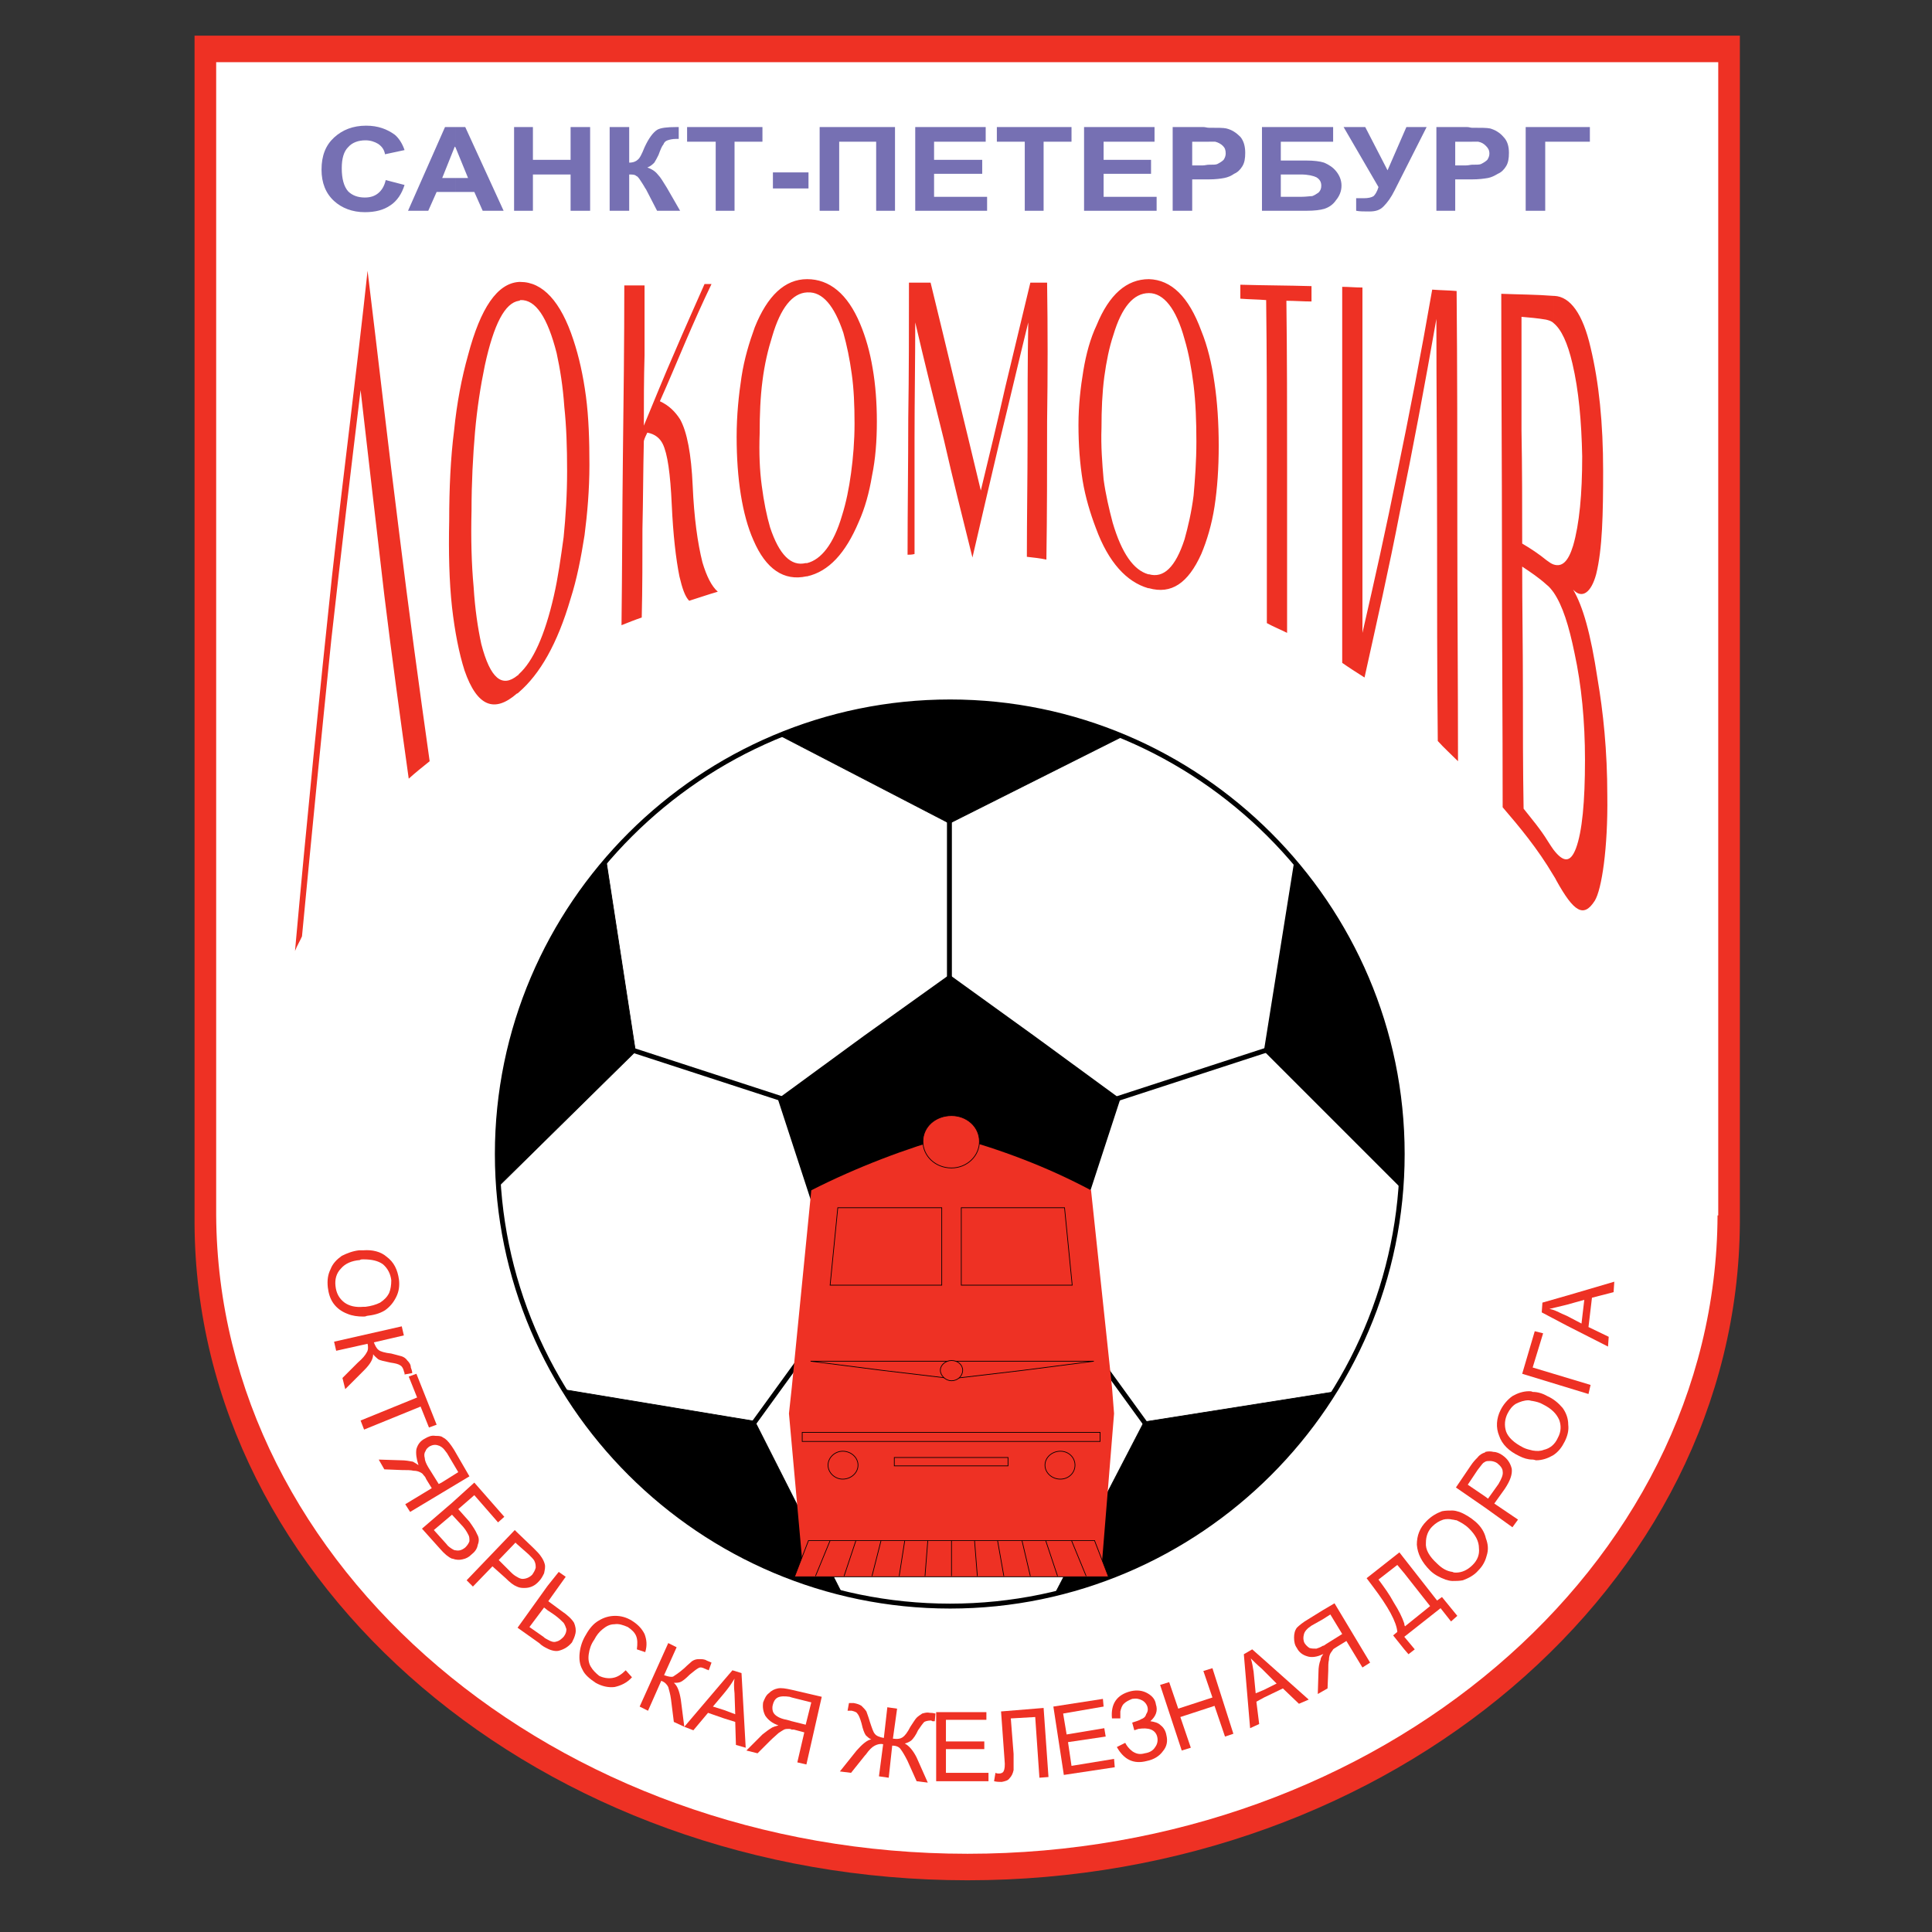 <?xml version="1.0" encoding="iso-8859-1"?>
<!-- Generator: Adobe Illustrator 24.0.1, SVG Export Plug-In . SVG Version: 6.00 Build 0)  -->
<svg version="1.1" id="Layer_1" xmlns="http://www.w3.org/2000/svg" xmlns:xlink="http://www.w3.org/1999/xlink" x="0px" y="0px"
	 viewBox="0 0 660 660" style="enable-background:new 0 0 660 660;" xml:space="preserve">
<rect x="0" y="0" width="660" height="660" fill="#333333" stroke="none"/>
<g>
	<path style="fill:#EE3124;" d="M66.461,417.82L66.461,417.82c0.476,123.697,118.928,224.511,264.071,224.511
		c144.905,0,263.118-100.814,263.832-224.511l0,0v-1.189V12.185H66.461v404.447V417.82z"/>
	<path style="fill:#FFFFFF;" d="M73.85,415.2L73.85,415.2c0.713,120.119,115.829,218.077,256.682,218.077
		c140.615,0,255.731-97.958,256.207-218.077h0.238v-0.955V21.239H73.85v393.007V415.2z"/>
	<path style="fill:#EE3124;" d="M530.73,299.134v-8.818c3.337,4.29,5.722,4.528,7.626-0.476c2.147-5.721,3.1-15.968,3.1-30.268
		c0-13.108-1.193-25.503-3.575-36.464c-1.909-9.297-4.051-16.208-7.151-20.735v-9.536c2.861,0.955,5.004-0.95,6.673-6.433
		c2.146-7.391,3.1-17.637,3.1-30.506c-0.24-11.919-1.193-22.643-3.337-31.699c-1.666-7.15-3.812-11.679-6.435-13.823v-9.296
		c0.24,0,0.24,0,0.24,0c5.481,0.239,9.771,6.196,12.394,17.637c2.855,11.916,4.289,25.741,4.289,42.185
		c0,14.537-0.24,26.692-2.384,35.275c-1.67,6.196-4.766,8.579-7.866,5.242c3.338,5.721,5.961,14.777,8.343,30.508
		c1.907,11.201,3.336,24.308,3.336,40.038c0.24,17.636-1.908,31.937-4.29,35.749c-3.813,5.961-7.15,3.814-13.108-6.912
		C531.444,300.327,531.209,299.849,530.73,299.134z M530.73,101.08v9.296c-0.714-0.717-1.667-0.953-2.622-1.193
		c-2.86-0.478-5.482-0.713-8.339-0.953c0,12.869,0,25.74,0,38.849c0.235,12.868,0.235,25.738,0.235,38.61
		c2.86,1.669,5.723,3.573,8.343,5.718c0.954,0.714,1.669,1.193,2.383,1.429v9.536c-0.714-0.954-1.429-1.907-2.383-2.622
		c-2.62-2.385-5.483-4.292-8.343-6.196c0,13.822,0.24,27.646,0.24,41.231c0,13.823,0,27.646,0.239,41.469
		c2.622,3.335,5.718,6.911,8.34,11.202c0.715,1.192,1.433,2.144,1.907,2.859v8.818c-5.482-9.294-11.679-16.684-17.398-23.355
		c0-29.077-0.238-58.394-0.238-87.708c0-29.315-0.237-58.391-0.237-87.706C518.816,100.605,524.773,100.605,530.73,101.08
		L530.73,101.08z M392.499,200.941v-4.765c5.003,1.429,9.053-2.385,12.155-11.92c1.193-4.288,2.381-9.293,3.096-15.014
		c0.478-5.479,0.954-11.677,0.954-18.352c0-6.912-0.236-13.344-0.954-19.306c-0.715-5.718-1.668-10.961-3.096-15.729
		c-2.862-10.485-7.151-15.73-12.155-15.73l0,0v-4.764l0,0c7.626,0.236,13.583,5.957,17.873,17.636
		c2.146,5.244,3.574,11.202,4.528,17.873c0.953,6.437,1.432,13.587,1.432,21.451c0,7.626-0.479,14.539-1.432,20.735
		c-0.954,6.197-2.621,11.678-4.528,16.206C405.847,199.274,400.125,203.086,392.499,200.941L392.499,200.941z M423.72,97.265
		c8.103,0.239,16.207,0.239,24.309,0.478c0,1.669,0,3.576,0,5.245c-2.857,0-5.719-0.24-8.578-0.24
		c0.238,18.83,0.238,37.657,0.238,56.722c0,18.83,0,37.661,0,56.726c-2.383-1.193-4.769-2.146-6.912-3.335
		c0-18.352,0-36.706,0-55.058c0-18.587,0-36.938-0.238-55.29c-2.862-0.239-5.72-0.239-8.819-0.479
		C423.72,100.605,423.72,98.936,423.72,97.265L423.72,97.265z M491.167,253.138c-0.24-24.075-0.24-47.908-0.24-71.977
		c0-24.073-0.235-48.144-0.235-72.216c-4.054,23.119-8.105,44.808-12.394,65.54c-3.815,19.783-8.104,38.61-12.154,56.96
		c-2.623-1.666-5.244-3.336-7.626-5.003c0-21.448,0-42.9,0-64.111c0-21.449,0-42.9,0-64.347c2.143,0,4.526,0.236,6.912,0.236
		c0,19.783,0,39.327,0,58.869c0,19.783,0,39.325,0,59.107c4.05-17.637,8.101-35.749,11.914-54.817
		c4.05-19.541,8.104-40.515,11.915-62.442c2.861,0.236,5.723,0.236,8.344,0.476c0.24,26.694,0.24,53.624,0.24,80.316
		c0,26.695,0.234,53.625,0.234,80.32C495.696,257.663,493.313,255.52,491.167,253.138z M392.499,95.362v4.764
		c-5.244,0-9.297,4.769-12.154,14.302c-1.433,4.289-2.386,9.058-3.102,14.3c-0.714,5.48-0.955,11.2-0.955,17.399
		c-0.234,6.195,0.24,12.154,0.719,17.637c0.714,5.241,1.904,10.247,3.097,14.776c3.097,10.486,7.15,16.206,12.154,17.637h0.24v4.765
		h-0.24c-7.385-2.143-13.584-8.819-17.873-20.495c-1.907-5.008-3.576-10.486-4.53-16.209c-0.951-5.957-1.432-12.154-1.432-19.066
		c0-6.676,0.719-12.869,1.669-18.59c0.954-5.719,2.386-10.963,4.528-15.492C378.912,100.605,384.874,95.362,392.499,95.362
		L392.499,95.362z M275.716,196.89v-4.529c4.767-1.193,9.058-6.436,11.918-16.208c1.43-4.525,2.385-9.293,3.099-14.537
		c0.712-5.245,1.191-10.962,1.191-16.923c0-6.197-0.239-11.915-0.954-16.919c-0.714-5.242-1.669-9.772-2.861-14.061
		c-3.097-9.297-7.149-14.063-12.154-13.826c-0.239,0-0.239,0-0.239,0v-4.526l0,0c7.628,0,13.825,5.003,18.113,15.25
		c1.907,4.528,3.338,9.534,4.29,15.255c0.954,5.484,1.429,11.679,1.429,18.112c0,6.676-0.475,12.87-1.667,18.592
		c-0.954,5.717-2.384,10.961-4.528,15.729C288.825,189.025,283.105,195.222,275.716,196.89L275.716,196.89z M310.037,189.5
		c0-15.49,0.237-30.981,0.237-46.475c0.239-15.49,0.239-30.98,0.239-46.475c2.383,0,4.769,0,7.388,0
		c2.861,11.68,5.721,23.596,8.581,35.513c2.86,11.677,5.72,23.596,8.579,35.51c2.86-11.915,5.72-23.595,8.342-35.27
		c2.858-11.919,5.722-23.834,8.58-35.753c1.667,0,3.815,0,5.721,0c0.236,15.73,0.236,31.461,0,47.429c0,15.73,0,31.459-0.24,47.189
		c-2.146-0.475-4.529-0.713-6.672-0.953c0-13.344,0.236-26.691,0.236-40.039c0-13.347,0-26.691,0.24-40.039
		c-3.34,13.583-6.438,26.93-9.773,40.518c-3.097,13.108-6.195,26.451-9.293,39.8c-3.337-13.349-6.671-26.691-9.771-40.279
		c-3.338-13.347-6.674-26.691-9.772-40.039c0,13.108-0.239,26.454-0.239,39.563c0,13.109,0,26.453,0,39.562
		C311.466,189.5,310.75,189.5,310.037,189.5z M275.716,95.362v4.526c-5.003,0.239-9.057,5.246-11.917,15.014
		c-1.429,4.528-2.622,9.533-3.335,15.256c-0.714,5.481-0.953,11.439-0.953,17.876c-0.238,6.671,0,12.629,0.714,17.873
		c0.716,5.483,1.669,10.247,2.861,14.3c3.098,9.294,7.149,13.348,12.154,12.154c0.24,0,0.24,0,0.477,0v4.529
		c-0.236,0-0.236,0-0.236,0c-7.629,1.669-13.825-2.381-18.115-12.393c-1.907-4.291-3.335-9.534-4.29-15.493
		c-0.954-5.959-1.429-12.632-1.429-19.781c0-7.387,0.716-14.299,1.667-20.496c0.954-6.196,2.623-11.679,4.528-16.923
		C262.13,101.08,268.09,95.362,275.716,95.362L275.716,95.362z M177.286,236.454v-6.197c4.766-4.29,8.819-13.108,11.917-26.694
		c1.427-6.197,2.381-13.107,3.336-20.021c0.714-7.149,1.191-14.538,1.191-22.641c0-8.104-0.237-15.253-0.953-21.925
		c-0.477-6.913-1.43-12.871-2.622-18.353c-3.098-12.154-7.15-18.35-12.393-18.112c0,0-0.24,0.236-0.478,0.236v-6.433
		c0.237,0,0.478,0,0.478,0c7.626,0,13.821,6.673,18.111,19.78c1.907,5.719,3.338,12.154,4.291,19.305
		c0.952,7.151,1.192,15.017,1.192,23.355c0,8.583-0.714,16.684-1.668,24.075c-1.193,7.626-2.622,15.014-4.766,21.686
		C190.394,220.006,184.436,230.257,177.286,236.454L177.286,236.454z M220.186,97.504c0,7.866,0,15.969,0,23.835
		c-0.239,8.103-0.239,15.969-0.239,24.072c3.574-8.581,6.91-16.921,10.486-25.026c3.336-7.864,6.911-15.73,10.247-23.355
		c0.716,0,1.43,0,2.383,0c-3.098,6.433-5.958,12.87-8.818,19.542c-2.859,6.674-5.719,13.587-8.818,20.497
		c3.1,1.428,5.244,3.575,6.912,6.197c2.384,4.288,3.815,11.914,4.291,22.641c0.476,10.964,1.669,19.544,3.336,26.216
		c1.432,4.768,3.098,8.104,5.244,10.012c-3.336,0.953-6.675,2.143-9.773,3.097c-1.43-1.428-2.382-4.29-3.336-8.341
		c-1.193-5.957-2.144-14.06-2.622-24.548c-0.477-10.486-1.429-17.397-3.098-20.736c-0.954-1.905-2.621-3.336-5.244-3.812
		c-0.477,0.953-0.952,1.907-1.19,2.862c-0.24,10.007-0.24,20.254-0.478,30.027c0,10.25,0,20.258-0.239,30.27
		c-2.144,0.715-4.527,1.667-6.912,2.622c0.239-19.306,0.239-38.61,0.478-57.915c0.238-19.306,0.476-38.851,0.476-58.155
		C215.419,97.504,217.801,97.504,220.186,97.504z M123.184,133.255c-3.337,27.407-6.673,55.531-10.01,85.323
		c-3.336,32.413-6.674,66.255-10.01,101.29c-0.714,1.67-1.669,3.098-2.383,5.007c4.05-45.046,8.34-87.468,12.632-127.986
		c4.051-36.466,8.58-71.022,12.154-104.389c3.813,31.22,7.15,60.776,10.725,88.896c3.337,27.17,6.913,53.389,10.488,78.652
		c-2.383,1.907-4.768,3.811-7.151,5.957c-2.86-20.497-5.72-41.232-8.342-62.684C128.665,181.161,126.044,157.802,123.184,133.255
		L123.184,133.255z M177.286,96.315v6.433c-4.767,0.714-8.579,7.865-11.677,22.165c-1.432,6.912-2.623,14.537-3.338,22.64
		c-0.715,8.345-1.191,17.399-1.191,26.932c-0.239,9.533,0,18.352,0.714,25.98c0.477,7.627,1.432,14.062,2.623,19.542
		c3.097,11.919,7.15,15.016,12.393,10.726c0.237,0,0.237-0.239,0.477-0.476v6.197c-0.24,0.235-0.477,0.474-0.714,0.474
		c-7.628,6.673-13.586,4.53-17.876-7.864c-1.905-5.956-3.336-13.347-4.29-21.688c-0.955-8.818-1.191-18.589-0.955-29.552
		c0-10.963,0.477-21.452,1.67-30.744c0.951-9.533,2.622-18.114,4.767-25.741C164.177,105.134,169.897,96.791,177.286,96.315z"/>
	<path style="fill:#7670B3;" d="M131.765,61.516l6.434,1.669c-0.954,3.1-2.622,5.483-4.766,6.91
		c-2.384,1.671-5.244,2.387-8.818,2.387c-4.29,0-7.866-1.433-10.487-3.814c-2.858-2.623-4.289-6.199-4.289-10.728
		c0-4.764,1.43-8.338,4.289-10.961c2.861-2.622,6.434-4.048,10.965-4.048c4.051,0,7.149,1.189,9.771,3.094
		c1.429,1.194,2.622,3.097,3.336,5.244l-6.674,1.43c-0.237-1.43-0.952-2.623-2.381-3.577c-1.192-0.713-2.622-1.188-4.29-1.188
		c-2.385,0-4.529,0.715-5.959,2.381c-1.43,1.43-2.146,3.816-2.146,7.152c0,3.576,0.716,6.196,2.146,7.864
		c1.43,1.429,3.337,2.144,5.72,2.144c1.907,0,3.337-0.477,4.529-1.43C130.333,65.092,131.287,63.662,131.765,61.516z"/>
	<path style="fill:#7670B3;" d="M172.042,72.003h-7.15l-2.86-6.433h-6.434v-4.769h4.291l-4.291-10.487v-6.91h3.337L172.042,72.003z
		 M155.598,65.571h-6.437l-2.859,6.433h-6.912l12.633-28.599h3.574v6.91l-0.238-0.239l-4.29,10.726h4.527V65.571z"/>
	<polygon style="fill:#7670B3;" points="175.618,72.003 175.618,43.404 182.051,43.404 182.051,54.604 194.923,54.604 
		194.923,43.404 201.595,43.404 201.595,72.003 194.923,72.003 194.923,59.609 182.051,59.609 182.051,72.003 	"/>
	<path style="fill:#7670B3;" d="M208.269,43.404h6.673v12.154c1.43,0,2.384-0.474,2.859-0.954c0.716-0.474,1.431-1.905,2.386-4.29
		c1.43-3.096,2.858-5.002,4.288-5.957c1.192-0.714,3.576-0.953,6.434-0.953c0.239,0,0.478,0,0.955,0v4.051h-0.955
		c-1.191,0-2.144,0.238-2.858,0.478c-0.715,0.238-1.193,0.715-1.432,1.429c-0.476,0.479-0.953,1.667-1.668,3.576
		c-0.477,0.953-0.954,1.905-1.429,2.621c-0.478,0.478-1.193,1.193-2.384,1.669c1.431,0.479,2.622,1.192,3.577,2.382
		c0.952,0.954,1.904,2.622,3.097,4.529l4.527,7.866h-7.865l-3.813-7.387c0,0-0.239-0.239-0.475-0.715c0,0-0.239-0.478-0.716-1.193
		c-0.953-1.428-1.43-2.383-2.144-2.621c-0.478-0.479-1.193-0.479-2.384-0.479v12.395h-6.673V43.404z"/>
	<polygon style="fill:#7670B3;" points="244.496,72.003 244.496,48.409 234.723,48.409 234.723,43.404 260.463,43.404 
		260.463,48.409 250.93,48.409 250.93,72.003 	"/>
	<rect x="264.039" y="58.895" style="fill:#7670B3;" width="12.154" height="5.483"/>
	<polygon style="fill:#7670B3;" points="280.005,43.404 305.747,43.404 305.747,72.003 299.311,72.003 299.311,48.409 
		286.679,48.409 286.679,72.003 280.005,72.003 	"/>
	<polygon style="fill:#7670B3;" points="312.658,72.003 312.658,43.404 336.729,43.404 336.729,48.409 319.092,48.409 
		319.092,54.604 335.54,54.604 335.54,59.373 319.092,59.373 319.092,67.237 337.206,67.237 337.206,72.003 	"/>
	<polygon style="fill:#7670B3;" points="350.075,72.003 350.075,48.409 340.54,48.409 340.54,43.404 366.044,43.404 366.044,48.409 
		356.511,48.409 356.511,72.003 	"/>
	<polygon style="fill:#7670B3;" points="370.332,72.003 370.332,43.404 394.405,43.404 394.405,48.409 377.008,48.409 
		377.008,54.604 393.213,54.604 393.213,59.373 377.008,59.373 377.008,67.237 395.121,67.237 395.121,72.003 	"/>
	<path style="fill:#7670B3;" d="M412.993,43.643c2.861,0,5.008,0,5.961,0.238c1.904,0.477,3.336,1.431,4.766,2.859
		c1.193,1.431,1.667,3.336,1.667,5.482c0,1.909-0.236,3.337-0.954,4.53c-0.713,1.189-1.668,2.143-2.855,2.622
		c-0.954,0.715-2.148,1.19-3.341,1.429c-1.19,0.24-3.097,0.479-5.244,0.479v-5.008c1.433,0,2.385,0,2.861-0.237
		c0.955-0.478,1.669-0.951,2.148-1.432c0.474-0.714,0.714-1.428,0.714-2.143c0-1.193-0.24-1.908-0.954-2.621
		c-0.715-0.719-1.667-1.193-2.622-1.432c-0.475,0-1.193,0-2.147,0V43.643z M400.602,72.003V43.404h10.487
		c0.714,0,1.19,0.239,1.903,0.239v4.766c-0.713,0-1.667,0-2.621,0h-3.097v8.103h3.575c0.716,0,1.43-0.239,2.143-0.239v5.008
		c-0.474,0-0.95,0-1.667,0h-4.051v10.723H400.602z"/>
	<path style="fill:#7670B3;" d="M444.455,43.404h10.963v5.005h-10.963V43.404L444.455,43.404z M444.455,54.843h1.905
		c2.386,0,4.528,0.242,5.961,0.715c1.669,0.715,3.098,1.669,4.05,2.86c1.193,1.43,1.907,3.097,1.907,5.004
		c0,1.907-0.714,3.574-1.907,5.004c-0.953,1.433-2.381,2.386-3.814,2.86c-1.429,0.478-3.576,0.716-6.197,0.716h-1.905v-4.766
		c1.669,0,3.098-0.24,3.813-0.24c0.713-0.238,1.432-0.713,2.145-1.193c0.715-0.713,0.954-1.427,0.954-2.381
		c0-1.193-0.479-2.143-1.667-2.86c-0.954-0.475-2.862-0.954-5.245-0.954V54.843z M431.108,43.404h13.347v5.005h-6.914v6.434h6.914
		v4.766h-0.239h-6.675v7.628h6.438c0.238,0,0.238,0,0.477,0v4.766h-13.347V43.404z"/>
	<path style="fill:#7670B3;" d="M458.993,43.404h7.39l7.626,14.776l6.433-14.776h6.915l-10.964,21.687
		c-1.192,2.383-2.383,4.053-3.815,5.481c-1.19,1.193-2.622,1.669-4.765,1.669c-1.908,0-3.336,0-4.528-0.239v-4.29
		c0.954,0,1.907,0,2.621,0c1.429,0,2.622-0.239,3.337-0.716c0.478-0.474,1.191-1.427,1.668-3.096L458.993,43.404z"/>
	<path style="fill:#7670B3;" d="M502.846,43.643c3.097,0,5.004,0,6.197,0.238c1.669,0.477,3.335,1.431,4.528,2.859
		c1.429,1.431,1.904,3.336,1.904,5.482c0,1.909-0.235,3.337-0.95,4.53c-0.718,1.189-1.668,2.143-2.861,2.622
		c-1.193,0.715-2.146,1.19-3.336,1.429c-1.433,0.24-3.101,0.479-5.483,0.479v-5.008c1.43,0,2.623,0,3.097-0.237
		c0.953-0.478,1.668-0.951,2.146-1.432c0.477-0.714,0.715-1.428,0.715-2.143c0-1.193-0.475-1.908-1.192-2.621
		c-0.716-0.719-1.43-1.193-2.622-1.432c-0.475,0-1.19,0-2.144,0V43.643z M490.692,72.003V43.404h10.486
		c0.715,0,1.189,0.239,1.668,0.239v4.766c-0.713,0-1.429,0-2.383,0h-3.338v8.103h3.576c0.953,0,1.667-0.239,2.146-0.239v5.008
		c-0.479,0-0.953,0-1.429,0h-4.293v10.723H490.692z"/>
	<polygon style="fill:#7670B3;" points="521.197,43.404 543.125,43.404 543.125,48.409 527.87,48.409 527.87,72.003 521.197,72.003 
			"/>
	<path style="fill:#EE3124;" d="M124.137,427.117c3.098-0.239,5.959,0.476,7.866,2.145c2.62,1.907,3.813,4.529,4.289,7.864
		c0.239,2.145,0,4.055-0.952,5.962c-0.955,1.904-2.145,3.335-3.816,4.526c-1.904,1.193-4.05,1.667-6.195,1.907
		c-0.477,0.239-0.953,0.239-1.193,0.239v-3.336c0.24,0,0.478,0,0.716,0c1.906-0.238,3.574-0.714,5.004-1.431
		c1.43-0.954,2.384-1.904,3.099-3.337c0.477-1.19,0.714-2.621,0.714-4.288c-0.238-2.143-1.192-4.052-2.858-5.483
		c-1.669-1.189-3.815-1.669-6.675-1.669V427.117z M122.707,427.117c0.477,0,0.953,0,1.429,0v3.097c-0.477,0-0.953,0-1.191,0.24
		c-2.858,0.24-5.006,1.191-6.435,2.86c-1.669,1.669-2.145,3.811-1.907,5.957c0.237,2.383,1.191,4.291,3.098,5.721
		c1.668,1.193,3.812,1.671,6.434,1.431v3.336c-1.905,0-3.813-0.239-5.48-0.953c-1.908-0.716-3.577-1.909-4.769-3.576
		c-1.191-1.668-1.668-3.576-1.905-5.482c-0.239-2.381,0-4.289,0.954-6.198c0.713-1.904,2.143-3.336,3.812-4.526
		C118.657,428.071,120.561,427.357,122.707,427.117z"/>
	<path style="fill:#EE3124;" d="M137.245,453.096l0.717,3.098l-10.248,2.383c0.476,1.192,0.953,2.144,1.668,2.622
		c0.477,0.476,2.144,0.954,4.29,1.192c1.67,0.474,2.86,0.716,3.574,0.95c0.717,0.24,1.431,0.717,1.908,1.433
		c0.714,0.714,1.19,1.428,1.19,2.381c0.477,1.193,0.477,1.669,0.477,1.908l-2.622,0.476c0,0,0-0.237,0-0.476
		c-0.237-0.478-0.237-0.715-0.237-0.715c-0.239-0.953-0.717-1.668-1.193-1.906c-0.716-0.48-1.669-0.715-3.336-0.954
		c-2.146-0.475-3.576-0.714-4.29-1.193c-0.478-0.475-1.192-0.954-1.669-1.668c0,1.668-0.953,3.336-3.097,5.483l-6.437,6.436
		l-0.952-3.814l5.243-5.243c1.668-1.43,2.622-2.623,3.098-3.575c0.475-0.715,0.475-1.908,0.238-2.862l-10.726,2.387l-0.715-3.102
		L137.245,453.096z"/>
	<polygon style="fill:#EE3124;" points="123.184,485.269 142.488,477.405 139.629,470.257 142.251,469.303 149.161,486.702 
		146.542,487.655 143.681,480.503 124.377,488.369 	"/>
	<path style="fill:#EE3124;" d="M150.831,510.056l9.534-5.718l-5.243-9.057c-1.193-1.907-2.147-3.097-3.098-3.814
		c-0.477-0.235-0.716-0.475-1.193-0.714v3.576c0.715,0.477,1.193,1.193,1.906,2.144l3.813,6.433l-5.72,3.577V510.056z
		 M140.106,516.492l10.725-6.436v-3.574l-0.952,0.479l-3.577-5.723c-0.715-1.189-1.193-2.382-1.193-3.097
		c-0.237-0.954-0.237-1.67,0.242-2.386c0.236-0.715,0.712-1.189,1.429-1.668c0.952-0.476,1.906-0.714,3.099-0.236
		c0.236,0,0.474,0.236,0.952,0.476v-3.576c-0.715-0.24-1.429-0.24-2.145-0.24c-1.191-0.236-2.384,0.24-3.577,0.955
		c-1.428,0.717-2.381,1.907-2.857,3.574c-0.24,1.431,0,3.335,0.714,5.483c-0.714-0.474-1.43-0.954-1.906-1.193
		c-1.193-0.235-2.622-0.474-4.053-0.474l-7.626-0.24l1.907,3.335l5.958,0.241c1.668,0,3.098,0,4.053,0.238
		c0.954,0,1.668,0.24,2.144,0.474c0.478,0.24,0.955,0.48,1.191,0.954c0.239,0.239,0.718,0.716,0.954,1.432l1.908,3.097l-9.057,5.483
		L140.106,516.492z"/>
	<path style="fill:#EE3124;" d="M162.032,506.482l10.249,11.679l-2.144,1.907l-8.105-9.297l-5.481,4.768l3.814,4.289
		c1.191,1.669,2.146,3.097,2.621,4.289c0.714,1.193,0.714,2.383,0.239,3.576c-0.239,1.429-0.954,2.383-2.145,3.336
		c-0.953,0.953-1.908,1.433-3.099,1.669c-0.953,0.239-2.144,0.239-3.336-0.236c-0.238,0-0.238,0-0.238,0v-3.34
		c0.476,0.24,0.716,0.479,1.192,0.479c1.193,0.238,2.145,0,3.337-0.955c0.714-0.712,1.192-1.427,1.43-2.146
		c0-0.953,0-1.668-0.476-2.383c-0.479-0.954-1.193-2.142-2.623-3.573l-2.86-3.098l0,0v-4.052L162.032,506.482z M154.406,532.462
		c-1.191-0.48-2.623-1.668-4.053-3.34l-6.196-6.91l10.249-8.818v4.052l-6.197,5.244l4.292,4.764
		c0.475,0.716,1.191,1.193,1.906,1.669V532.462z"/>
	<path style="fill:#EE3124;" d="M176.572,523.405l5.72,5.481c1.191,1.19,1.904,1.908,2.383,2.622c0.714,0.954,1.19,1.904,1.43,2.858
		c0.237,0.953,0,1.906-0.24,3.099c-0.476,0.955-0.951,1.909-1.669,2.622c-1.429,1.668-3.097,2.384-5.002,2.384
		c-0.717,0-1.67,0-2.622-0.475v-3.341c0.714,0.479,1.428,0.719,1.904,0.719c1.192,0,2.384-0.478,3.338-1.433
		c0.477-0.714,0.953-1.429,1.191-2.383c0-0.714,0-1.428-0.477-2.383c-0.237-0.477-0.954-1.192-1.907-2.146l-4.05-3.576V523.405z
		 M159.41,539.848l16.444-17.158l0.717,0.715v4.048l-0.478-0.474l-5.719,5.957l4.29,4.29c0.712,0.714,1.429,1.193,1.907,1.428v3.341
		c-1.195-0.479-2.386-1.433-3.816-2.862l-4.527-4.049l-6.673,6.911L159.41,539.848z"/>
	<path style="fill:#EE3124;" d="M190.87,536.988l2.383,1.667l-5.958,8.345l4.529,3.336c2.145,1.432,3.575,2.86,4.29,4.053
		c0.477,1.19,0.716,2.382,0.477,3.572c-0.239,1.193-0.715,2.146-1.191,3.1c-1.192,1.429-2.621,2.383-4.528,2.861
		c-0.953,0.236-2.385,0-3.813-0.718v-3.096c1.191,0.714,2.145,0.953,2.859,0.714c1.191-0.236,1.907-0.954,2.622-1.667
		c0.714-0.954,0.954-1.669,0.954-2.623c-0.24-0.713-0.479-1.429-0.954-2.143c-0.715-0.718-1.669-1.672-3.336-2.861l-2.145-1.431
		v-8.341L190.87,536.988z M187.058,563.202c-0.953-0.474-1.908-0.95-2.862-1.903l-7.387-5.243l10.249-14.301v8.341l-1.193-0.951
		l-5.005,6.672l4.767,3.336c0.477,0.478,0.953,0.713,1.431,0.953V563.202z"/>
	<path style="fill:#EE3124;" d="M213.751,570.593l2.144,2.382c-1.668,1.909-3.813,2.861-5.959,3.339
		c-2.145,0.236-4.289-0.237-6.435-1.431c-2.144-1.43-3.813-2.862-4.528-4.53c-0.952-1.669-1.191-3.574-0.952-5.718
		c0.237-2.146,0.952-4.289,2.144-6.196c1.192-2.146,2.622-3.814,4.289-4.768c1.908-1.19,3.814-1.669,5.722-1.669
		c1.906,0,3.813,0.479,5.72,1.669c1.905,1.193,3.336,2.622,4.291,4.529c0.712,1.907,0.952,3.814,0.236,6.196l-2.859-0.953
		c0.237-1.908,0.237-3.336-0.237-4.528c-0.478-1.19-1.431-2.143-2.861-3.097c-1.667-0.715-3.097-1.192-4.529-0.954
		c-1.667,0-2.858,0.715-4.05,1.667c-1.193,0.954-2.145,2.147-2.861,3.576c-1.192,1.669-1.668,3.336-1.908,5.004
		c-0.237,1.669,0,3.1,0.716,4.29c0.716,1.193,1.669,2.148,2.86,3.101c1.43,0.714,3.099,0.953,4.529,0.714
		C210.889,572.975,212.32,572.022,213.751,570.593z"/>
	<path style="fill:#EE3124;" d="M228.287,561.299l2.86,1.429l-4.29,9.533c1.429,0.481,2.383,0.714,3.1,0.481
		c0.714-0.481,1.906-1.193,3.813-2.863c1.191-1.193,2.145-1.905,2.621-2.381c0.715-0.479,1.431-0.717,2.385-0.717
		c0.951,0,1.905,0,2.621,0.479c1.192,0.474,1.667,0.715,1.667,0.715l-0.953,2.621c-0.237,0-0.237-0.24-0.714-0.24
		c-0.241-0.235-0.477-0.235-0.477-0.235c-0.954-0.479-1.668-0.718-2.385-0.24c-0.475,0.24-1.429,0.954-2.859,2.144
		c-1.43,1.432-2.621,2.386-3.337,2.622c-0.713,0.24-1.431,0.24-2.145,0.24c1.192,0.953,1.907,2.86,2.384,5.722l1.191,9.292
		l-3.576-1.667l-0.954-7.625c-0.238-1.909-0.714-3.34-0.954-4.291c-0.475-0.954-1.191-1.671-2.38-2.147l-4.531,10.247l-2.858-1.428
		L228.287,561.299z"/>
	<path style="fill:#EE3124;" d="M247.354,573.929l2.86-3.336l3.097,0.955l1.431,25.5l-3.337-0.953l-0.239-7.864l-3.813-1.193v-2.859
		l3.813,1.429l-0.237-7.15c-0.239-2.143-0.239-3.814,0-5.003c-0.715,1.189-1.669,2.623-2.621,3.811l-0.955,1.192V573.929z
		 M233.77,589.897l13.584-15.968v4.528l-3.812,4.529l3.812,1.193v2.859l-5.48-1.909l-5.005,5.962L233.77,589.897z"/>
	<path style="fill:#EE3124;" d="M275.479,602.768l5.243-23.118l-10.249-2.385l0,0v2.622l6.673,1.672l-1.907,7.625l-4.766-1.193
		v2.861c0.239,0,0.476,0,0.716,0l3.572,0.954l-2.383,10.247L275.479,602.768z M270.473,577.265
		c-2.144-0.476-3.577-0.714-4.767-0.476c-1.191,0.241-2.146,0.714-3.097,1.669c-0.955,0.715-1.432,1.908-1.909,3.101
		c-0.237,1.668,0,3.095,0.715,4.525c0.954,1.432,2.383,2.621,4.528,3.34c-0.953,0.235-1.667,0.474-2.146,0.713
		c-1.189,0.715-2.144,1.43-3.335,2.382l-5.48,5.483l3.811,0.953l4.291-4.289c1.191-1.193,2.144-1.905,2.859-2.62
		c0.714-0.479,1.431-0.954,1.906-1.193c0.479-0.239,1.193-0.239,1.669-0.239c0.24,0,0.478,0,0.954,0.239v-2.861l-1.668-0.475
		c-1.43-0.239-2.622-0.715-3.336-1.193c-0.717-0.477-1.192-0.954-1.43-1.669c-0.24-0.713-0.24-1.668,0-2.382
		c0.238-0.954,0.713-1.907,1.667-2.385c0.953-0.474,2.384-0.474,4.053-0.236l0.714,0.236V577.265z"/>
	<path style="fill:#EE3124;" d="M306.462,583.703l-1.431,10.246c1.67,0.239,2.621,0,3.337-0.476
		c0.714-0.477,1.668-1.667,2.622-3.575c0.953-1.428,1.668-2.621,2.144-3.097c0.478-0.478,1.191-0.954,1.906-1.432
		c0.953-0.24,1.67-0.474,2.622-0.24c1.192,0,1.67,0.24,1.907,0.24l-0.237,2.622c-0.24,0-0.24,0-0.716,0
		c-0.238,0-0.478-0.24-0.478-0.24c-1.19,0-1.906,0.24-2.382,0.481c-0.475,0.474-1.191,1.428-2.144,2.86
		c-0.717,1.669-1.669,2.857-2.146,3.335c-0.476,0.476-1.43,0.954-2.384,1.193c1.43,0.715,2.861,2.383,4.053,4.765l3.813,8.58
		l-3.813-0.474l-3.098-6.914c-0.955-1.905-1.668-3.098-2.385-4.053c-0.477-0.714-1.428-1.189-2.858-1.189l-1.191,10.963
		l-3.339-0.476l1.431-10.966c-0.953-0.236-1.907,0-2.858,0.479c-0.954,0.475-1.908,1.428-3.1,3.097l-0.238,0.24l-4.766,5.957
		l-3.813-0.474l5.719-7.152c1.907-2.147,3.576-3.576,5.006-3.814c-0.716-0.239-1.431-0.954-1.907-1.428
		c-0.476-0.715-0.953-1.908-1.43-4.055c-0.477-1.667-0.952-2.858-1.43-3.335c-0.239-0.474-0.953-0.715-1.907-0.955h-1.429
		l0.478-2.622c0,0,0.714,0,1.667,0c1.191,0.241,1.906,0.479,2.622,0.955c0.714,0.713,1.192,1.193,1.668,1.906
		c0.239,0.715,0.715,1.908,1.193,3.577c0.715,2.146,1.19,3.575,1.669,4.048c0.475,0.716,1.667,1.193,3.096,1.433l1.193-10.486
		L306.462,583.703z"/>
	<polygon style="fill:#EE3124;" points="319.809,608.49 319.809,584.895 336.966,584.895 336.966,587.516 323.145,587.516 
		323.145,594.902 336.252,594.902 336.252,597.523 323.145,597.523 323.145,605.628 337.684,605.628 337.684,608.49 	"/>
	<path style="fill:#EE3124;" d="M341.973,584.654l14.539-1.193l1.667,23.595l-3.098,0.241l-1.432-20.735l-8.34,0.476l0.952,12.154
		c0,2.622,0,4.292,0,5.481c-0.237,1.193-0.711,2.147-1.43,2.861c-0.474,0.714-1.428,0.955-2.621,1.193c-0.715,0-1.669,0-2.622-0.238
		l0.479-2.862c0.474,0.239,0.954,0.239,1.193,0.239c0.713,0,1.428-0.239,1.667-0.955c0.237-0.478,0.475-1.668,0.237-3.813
		L341.973,584.654z"/>
	<polygon style="fill:#EE3124;" points="363.422,606.343 359.846,582.986 376.77,580.365 377.008,582.986 363.184,585.369 
		364.375,592.519 377.244,590.376 377.722,593.233 364.851,595.141 366.044,603.245 380.58,600.864 380.819,603.721 	"/>
	<path style="fill:#EE3124;" d="M381.534,596.809l2.861-1.429c0.479,0.954,1.191,1.908,2.382,2.858
		c1.433,0.954,2.621,1.192,4.289,0.716c1.671-0.238,2.862-0.953,3.576-2.145c0.717-0.954,0.954-2.144,0.717-3.337
		c-0.238-1.193-0.954-2.146-2.147-2.621c-1.191-0.475-2.622-0.475-4.289-0.239l-1.43,0.479l-0.717-2.621
		c1.433-0.479,2.387-0.719,3.1-1.193c0.714-0.239,1.43-0.715,1.669-1.669c0.476-0.713,0.714-1.429,0.476-2.382
		c-0.238-0.954-0.955-1.908-1.907-2.385c-0.951-0.476-1.905-0.716-3.338-0.476c-1.19,0.476-2.144,0.953-2.857,1.668
		c-0.718,0.714-0.954,1.669-1.193,2.62c0,1.193,0,1.908,0,2.384h-2.86c-0.475-5.004,1.668-8.102,6.435-9.294
		c2.145-0.479,4.052-0.24,5.721,0.714c1.671,0.955,2.621,2.148,2.859,3.814c0.715,2.143,0,4.051-1.907,5.719
		c1.431,0.24,2.622,0.479,3.576,1.433c0.953,0.713,1.666,1.903,1.907,3.336c0.477,1.905,0.238,3.81-1.193,5.479
		c-1.19,1.671-3.097,2.861-5.48,3.338C387.255,602.768,383.92,601.099,381.534,596.809z"/>
	<polygon style="fill:#EE3124;" points="403.699,598.002 396.31,575.597 399.41,574.643 402.506,583.703 414.185,579.887 
		411.089,570.832 414.185,569.878 421.337,592.279 418.475,593.233 414.9,582.748 403.224,586.562 406.8,597.048 	"/>
	<path style="fill:#EE3124;" d="M431.822,567.018l15.255,13.588l-3.339,1.428l-5.478-5.245l-6.438,3.098v-2.622l4.29-2.143
		l-4.29-4.29V567.018z M427.056,590.376l-2.143-25.266l2.859-1.668l4.05,3.575v3.814l-0.714-0.714
		c-1.667-1.433-2.859-2.622-3.814-3.576c0.479,1.431,0.716,3.097,0.955,4.529l0.712,7.387l2.861-1.192v2.622l-2.62,1.431
		l0.951,7.625L427.056,590.376z"/>
	<path style="fill:#EE3124;" d="M468.05,567.973l-12.156-20.261l-4.051,2.385v3.099l2.621-1.668l4.054,6.672l-5.721,3.576
		c-0.24,0.239-0.716,0.477-0.954,0.477v2.858h0.238l-0.238,0.239v12.394l1.667-0.955l0.24-5.957c0-1.668,0-2.859,0.24-3.814
		c0-0.953,0.236-1.668,0.474-2.143c0.239-0.479,0.715-0.954,0.955-1.432c0.238-0.24,0.714-0.475,1.428-0.954l3.101-1.904
		l5.482,9.055L468.05,567.973z M451.843,550.096l-5.005,3.099c-1.667,0.954-3.1,2.143-3.815,2.861
		c-0.714,0.953-0.954,2.143-0.954,3.336c0,1.429,0.24,2.622,0.954,3.576c0.715,1.428,1.908,2.382,3.575,2.86
		c1.43,0.476,3.337,0.236,5.245-0.718v-2.858c-0.715,0.476-1.43,0.716-2.143,0.95c-0.954,0-1.672,0-2.386-0.234
		c-0.716-0.479-1.19-0.954-1.669-1.668c-0.474-0.953-0.474-1.907-0.24-2.86c0.24-1.192,1.193-2.146,2.623-3.101l3.815-2.143V550.096
		L451.843,550.096z M451.843,565.35v12.394l-1.669,0.953l0.239-7.625c0-1.432,0.237-2.86,0.715-4.053
		C451.128,566.542,451.367,566.064,451.843,565.35z"/>
	<path style="fill:#EE3124;" d="M479.727,532.462l11.2,14.297l1.671-1.19l5.244,6.433l-2.147,1.907l-3.576-4.529l-12.393,9.773
		l3.574,4.289l-2.143,1.668l-1.431-1.668v-8.817c0,0.238,0,0.477,0.239,0.953l8.58-6.911l-8.818-11.202V532.462z M466.856,539.133
		l11.201-8.818l1.669,2.147v5.003l-2.383-2.86l-6.435,5.003l0.716,0.954c1.19,1.668,2.858,3.813,4.526,6.911
		c1.669,2.622,2.861,5.007,3.576,7.151v8.817l-3.811-4.765l1.428-1.193c-0.239-3.336-3.096-8.581-8.34-15.49L466.856,539.133z"/>
	<path style="fill:#EE3124;" d="M496.175,516.013c0.713,0,1.668,0.241,2.382,0.479c1.906,0.714,3.81,1.907,5.482,3.336
		c1.904,1.669,3.097,3.577,3.573,5.72c0.717,1.905,0.955,3.814,0.238,5.96c-0.474,1.904-1.429,3.576-2.86,5.004
		c-1.43,1.669-3.336,2.622-5.243,3.336c-1.19,0.239-2.382,0.239-3.572,0.239v-3.099c0.475,0.239,0.713,0.239,1.19,0.239
		c2.146,0,4.053-0.954,5.722-2.622c1.667-1.668,2.382-3.576,2.142-5.719c0-2.386-1.189-4.53-3.335-6.674
		c-1.43-1.43-2.862-2.144-4.291-2.858c-0.478,0-0.953-0.239-1.428-0.239V516.013z M488.545,536.512
		c-2.861-2.861-4.29-5.718-4.529-8.818c0-3.096,0.955-5.719,3.339-8.104c1.669-1.667,3.337-2.621,5.243-3.335
		c1.19-0.241,2.383-0.241,3.576-0.241v3.102c-0.953-0.24-2.146-0.24-3.101,0c-1.429,0.474-2.621,1.189-3.815,2.382
		c-1.428,1.428-2.143,3.335-2.143,5.483c-0.239,2.382,1.192,4.764,3.811,7.15c1.671,1.668,3.339,2.621,5.248,2.858v3.099
		c-0.718,0-1.672-0.239-2.386-0.478C491.881,538.895,489.977,537.941,488.545,536.512z"/>
	<path style="fill:#EE3124;" d="M516.669,521.736l-9.293-6.676v-3.811l0.953,0.714l3.576-5.002c0.953-1.67,1.667-3.102,1.428-4.29
		c0-0.954-0.714-1.909-1.907-2.861c-0.713-0.479-1.667-0.714-2.382-0.714c-0.714,0-1.193,0-1.667,0.235v-3.335
		c0.953-0.239,1.905-0.239,2.857,0c0.953,0,2.146,0.477,3.1,1.193c1.668,1.188,2.622,2.621,3.098,4.529
		c0.238,1.904-0.476,4.052-2.383,6.911l-3.576,5.005l8.104,5.482L516.669,521.736z M507.376,515.06l-10.012-6.911l5.002-7.387
		c0.955-1.432,1.672-2.145,2.386-2.859c0.715-0.954,1.668-1.431,2.383-1.669c0.24,0,0.24-0.239,0.24-0.239v3.335
		c-0.24,0.239-0.481,0.239-0.715,0.479c-0.48,0.475-0.954,1.193-1.908,2.383l-3.336,5.003l5.959,4.055V515.06z"/>
	<path style="fill:#EE3124;" d="M523.58,475.5c1.669,0,3.336,0.475,5.007,1.429c2.143,0.954,3.811,2.381,5.243,4.052
		c1.19,1.667,1.904,3.574,1.904,5.721c0.238,1.906-0.235,3.81-1.188,5.717c-0.955,1.909-2.148,3.576-4.055,4.769
		c-1.668,0.954-3.576,1.669-5.718,1.669c-0.239,0-0.716-0.24-1.193-0.24v-3.096c1.432,0.235,2.622,0.235,3.815-0.24
		c2.144-0.477,3.815-1.907,4.766-4.05c1.193-2.148,1.193-4.29,0.476-6.198c-0.953-2.147-2.621-3.815-5.483-5.244
		c-1.189-0.717-2.381-0.953-3.574-1.191V475.5z M519.051,497.426c-3.576-1.67-5.957-4.053-6.911-6.915
		c-1.188-2.857-0.954-5.957,0.479-8.815c0.953-1.907,2.382-3.575,4.05-4.767c1.667-0.955,3.576-1.669,5.721-1.669
		c0.475,0,0.715,0,1.19,0.239v3.098c-0.475,0-0.954-0.24-1.428-0.24c-1.431,0-2.861,0.479-4.291,1.193
		c-1.192,0.713-2.146,1.907-2.861,3.336c-0.953,1.907-1.193,4.054-0.475,6.197c0.715,1.909,2.622,3.814,5.958,5.483
		c0.954,0.474,2.143,0.714,3.097,0.954v3.096C521.913,498.616,520.483,498.142,519.051,497.426z"/>
	<polygon style="fill:#EE3124;" points="520.004,469.303 524.294,454.764 527.154,455.477 523.58,467.156 543.364,473.114 
		542.649,476.215 	"/>
	<path style="fill:#EE3124;" d="M549.322,460.006l-14.063-7.15v-3.335l5.005,2.622l0.954-8.104l-5.959,1.671v-3.102l16.206-4.762
		l-0.236,3.574l-7.391,1.904l-1.189,10.011l6.911,3.336L549.322,460.006z M535.258,452.855l-8.578-4.525l0.235-3.338l8.343-2.385
		v3.102l-0.953,0.235c-2.145,0.478-3.814,0.953-5.004,1.193c1.429,0.24,2.859,0.953,4.289,1.669l1.668,0.714V452.855z"/>
	<path style="fill:#FFFFFF;stroke:#000000;stroke-width:1.677;" d="M324.575,548.667c84.846,0,154.438-69.356,154.438-154.441
		c0-85.08-69.592-154.436-154.438-154.436c-85.085,0-154.678,69.356-154.678,154.436C169.897,479.31,239.49,548.667,324.575,548.667
		z"/>
	<polygon points="324.337,332.975 353.411,353.949 382.727,375.4 371.525,409.72 360.325,444.276 324.337,444.276 288.108,444.276 
		276.909,409.72 265.706,375.4 295.021,353.949 	"/>
	<g>
		<line style="fill:none;stroke:#000000;stroke-width:1.677;" x1="324.337" y1="393.992" x2="324.337" y2="243.127"/>
	</g>
	<g>
		<line style="fill:none;stroke:#000000;stroke-width:1.677;" x1="324.337" y1="393.992" x2="180.86" y2="347.277"/>
	</g>
	<g>
		<line style="fill:none;stroke:#000000;stroke-width:1.677;" x1="324.337" y1="393.992" x2="235.676" y2="516.253"/>
	</g>
	<g>
		<line style="fill:none;stroke:#000000;stroke-width:1.677;" x1="324.337" y1="393.992" x2="412.993" y2="516.253"/>
	</g>
	<g>
		<line style="fill:none;stroke:#000000;stroke-width:1.677;" x1="324.337" y1="393.992" x2="467.811" y2="347.277"/>
	</g>
	<path style="stroke:#000000;stroke-width:0.241;" d="M217.087,359.193l-46.712,45.999v-0.239
		c-3.1-41.947,11.2-81.032,36.703-110.825l0,0L217.087,359.193z"/>
	<path style="stroke:#000000;stroke-width:0.241;" d="M257.84,485.509l29.793,58.867c-0.237,0-0.237-0.238-0.479-0.238
		c-40.753-10.009-73.881-35.989-94.377-69.356h0.237L257.84,485.509z"/>
	<path style="stroke:#000000;stroke-width:0.241;" d="M390.831,485.747l64.826-10.247c0,0.236,0,0.236-0.238,0.475
		c-22.167,35.515-56.961,59.344-94.858,68.64v-0.477L390.831,485.747z"/>
	<path style="stroke:#000000;stroke-width:0.563;" d="M432.063,358.955l10.247-64.111c26.456,30.985,39.324,70.309,36.227,110.822
		v-0.236L432.063,358.955z"/>
	<path style="stroke:#000000;stroke-width:0.241;" d="M324.337,281.261l-58.393-30.27c0.239,0,0.239,0,0.478,0
		c38.849-15.73,80.794-14.301,116.78,0.479v0.235L324.337,281.261z"/>
	<g>
		<path style="fill:#EE3124;" d="M269.519,482.886l4.769,52.911h102.001l4.29-52.911l-0.713-9.057l-7.15-67.209
			c-15.252-8.104-30.506-13.821-47.665-18.59c-15.492,4.292-32.414,10.724-47.904,18.59l-6.673,67.449L269.519,482.886z"/>
		<path style="fill:#EE3124;stroke:#000000;stroke-width:0.241;" d="M325.051,398.995c5.244,0,9.534-4.05,9.534-9.057
			c0-5.005-4.29-8.82-9.534-8.82c-5.481,0-9.77,3.815-9.77,8.82C315.281,394.944,319.569,398.995,325.051,398.995z"/>
		<g>
			<polygon style="fill:none;stroke:#000000;stroke-width:0.241;" points="283.581,439.034 321.714,439.034 321.714,412.579 
				286.204,412.579 			"/>
			<polygon style="fill:none;stroke:#000000;stroke-width:0.241;" points="366.282,439.034 328.388,439.034 328.388,412.579 
				363.661,412.579 			"/>
		</g>
		<polygon style="fill:#EE3124;stroke:#000000;stroke-width:0.241;" points="325.29,470.972 349.599,468.11 373.67,465.014 
			325.29,465.014 276.909,465.014 301.218,468.11 		"/>
		<path style="fill:#EE3124;stroke:#000000;stroke-width:0.241;" d="M325.051,471.685c2.146,0,3.814-1.668,3.814-3.574
			c0-1.907-1.668-3.335-3.814-3.335c-1.906,0-3.813,1.428-3.813,3.335C321.238,470.017,323.145,471.685,325.051,471.685z"/>
		<g>
			<rect x="274.049" y="489.322" style="fill:none;stroke:#000000;stroke-width:0.241;" width="101.767" height="3.097"/>
			<rect x="305.508" y="497.902" style="fill:none;stroke:#000000;stroke-width:0.241;" width="38.849" height="2.859"/>
			<path style="fill:none;stroke:#000000;stroke-width:0.241;" d="M287.871,505.29c2.861,0,5.245-2.146,5.245-4.767
				c0-2.621-2.384-4.768-5.245-4.768c-2.622,0-5.003,2.146-5.003,4.768C282.868,503.145,285.249,505.29,287.871,505.29z"/>
			<path style="fill:none;stroke:#000000;stroke-width:0.241;" d="M362.229,505.29c2.86,0,5.008-2.146,5.008-4.767
				c0-2.621-2.148-4.768-5.008-4.768c-2.858,0-5.244,2.146-5.244,4.768C356.985,503.145,359.371,505.29,362.229,505.29z"/>
		</g>
		<g>
			<polygon style="fill:#EE3124;stroke:#000000;stroke-width:0.241;" points="271.426,538.654 378.675,538.654 373.908,526.265 
				276.193,526.265 			"/>
			<path style="fill:#D13F3B;stroke:#000000;stroke-width:0.241;" d="M325.051,526.265v12.154V526.265z"/>
			<path style="fill:#D13F3B;stroke:#000000;stroke-width:0.241;" d="M316.948,526.265l-0.954,12.154L316.948,526.265z"/>
			<path style="fill:#D13F3B;stroke:#000000;stroke-width:0.241;" d="M309.082,526.265l-1.907,12.154L309.082,526.265z"/>
			<path style="fill:#D13F3B;stroke:#000000;stroke-width:0.241;" d="M300.98,526.265l-3.099,12.154L300.98,526.265z"/>
			<path style="fill:#D13F3B;stroke:#000000;stroke-width:0.241;" d="M292.399,526.265l-4.052,12.154L292.399,526.265z"/>
			<path style="fill:#D13F3B;stroke:#000000;stroke-width:0.241;" d="M283.581,526.265l-5.003,12.154L283.581,526.265z"/>
			<path style="fill:#D13F3B;stroke:#000000;stroke-width:0.241;" d="M332.917,526.265l0.953,12.154L332.917,526.265z"/>
			<path style="fill:#D13F3B;stroke:#000000;stroke-width:0.241;" d="M340.781,526.265l2.146,12.154L340.781,526.265z"/>
			<path style="fill:#D13F3B;stroke:#000000;stroke-width:0.241;" d="M349.124,526.265l2.858,12.154L349.124,526.265z"/>
			<path style="fill:#D13F3B;stroke:#000000;stroke-width:0.241;" d="M357.223,526.265l4.052,12.154L357.223,526.265z"/>
			<path style="fill:#D13F3B;stroke:#000000;stroke-width:0.241;" d="M366.044,526.265l5.004,12.154L366.044,526.265z"/>
		</g>
	</g>
</g>
</svg>
